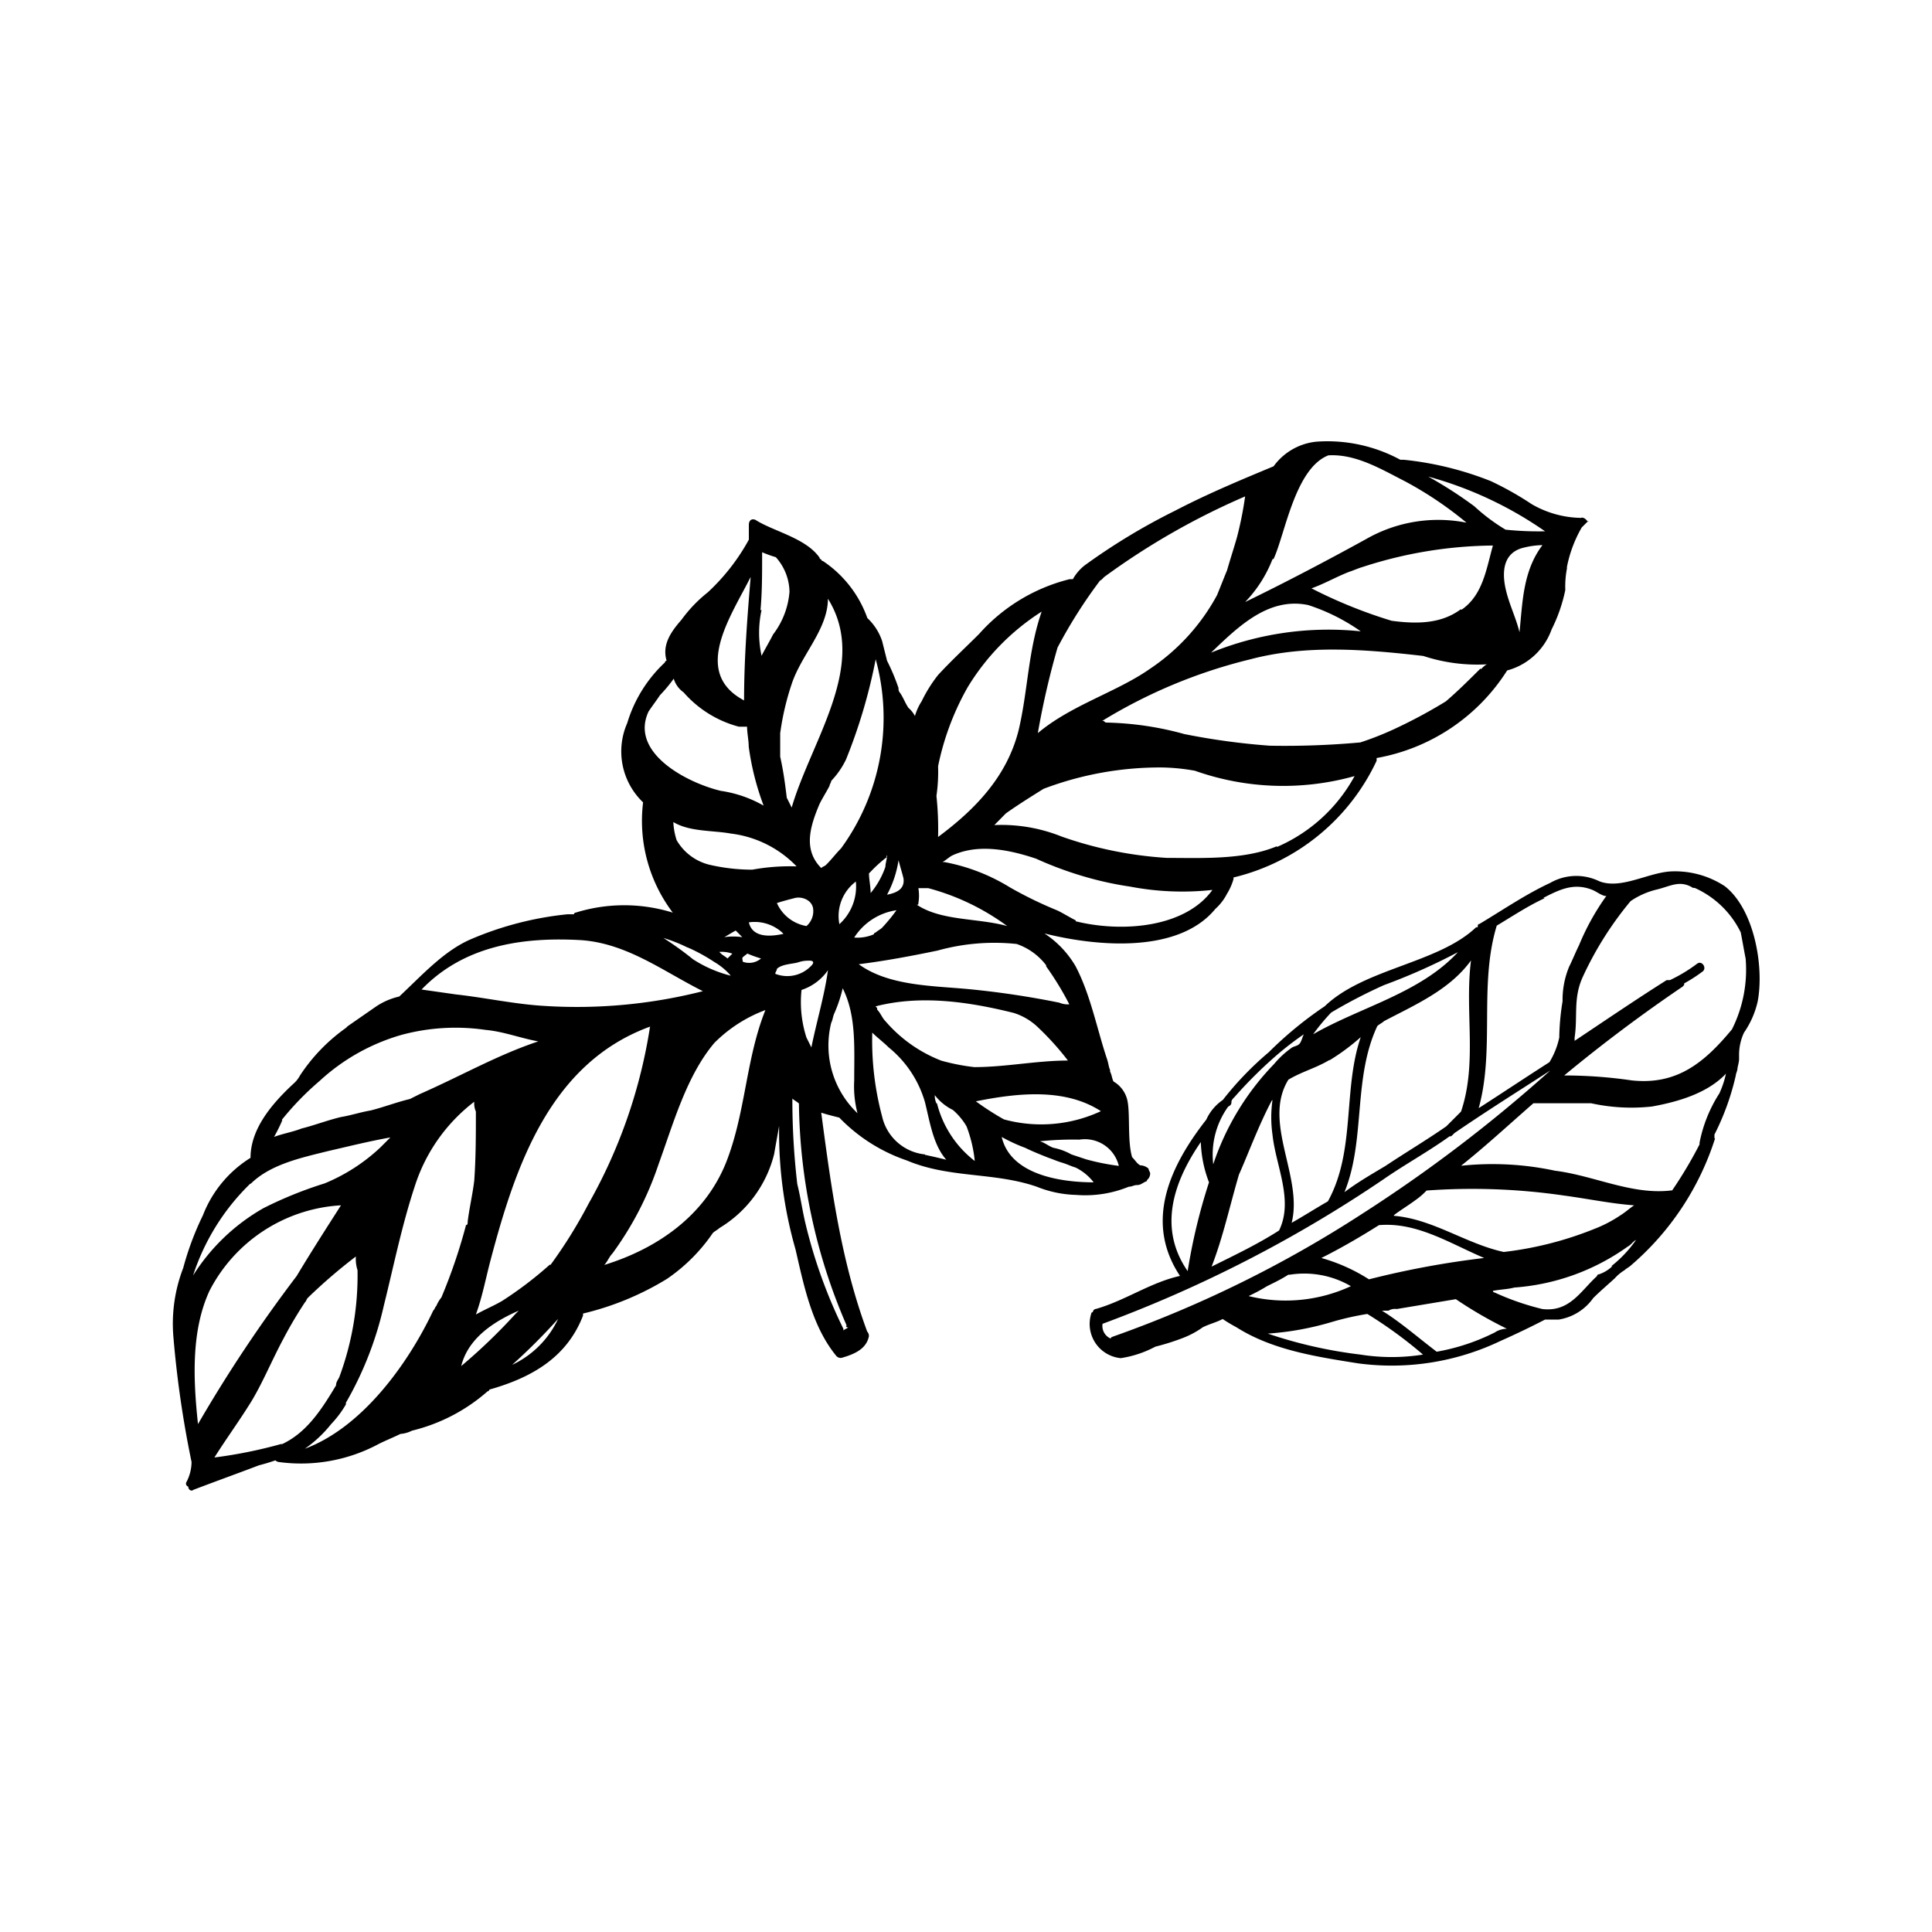 <svg xmlns="http://www.w3.org/2000/svg" viewBox="0 0 141.2 141.2"><defs><style>.cls-1{fill:none;}.cls-2{}</style></defs><g id="Calque_2" data-name="Calque 2"><g id="Layer_1" data-name="Layer 1"><rect class="cls-1" width="141.2" height="141.2" rx="70.6"/><path class="cls-2" d="M115.56,37.85a7.4,7.4,0,0,1-3.61-1,23,23,0,0,0-3-1.69,23.66,23.66,0,0,0-6.37-1.56h-.24a11.18,11.18,0,0,0-6.13-1.32,4.4,4.4,0,0,0-3.13,1.8c-2.4,1-4.81,2-7.21,3.25a45.88,45.88,0,0,0-6.61,4,3.41,3.41,0,0,0-.85,1h-.24a13.07,13.07,0,0,0-6.61,4c-1,1-2,1.92-3,3a10.36,10.36,0,0,0-1.2,1.92,4,4,0,0,0-.49,1.08,2.11,2.11,0,0,0-.48-.6c-.24-.36-.36-.72-.6-1.08a.44.44,0,0,1-.12-.36,15.27,15.27,0,0,0-.84-2l-.36-1.44a4.07,4.07,0,0,0-1.08-1.68A8.38,8.38,0,0,0,60.14,41a.12.12,0,0,1-.12-.12.12.12,0,0,1-.12-.12c-1-1.44-3.36-1.92-4.68-2.76-.25-.12-.49,0-.49.36v1.08a15.19,15.19,0,0,1-3,3.85,10.22,10.22,0,0,0-1.92,2c-.73.84-1.45,1.8-1.09,3a.12.12,0,0,0-.12.12,10,10,0,0,0-2.76,4.44A5.14,5.14,0,0,0,47,58.64a11.12,11.12,0,0,0,2.17,8.06,11.94,11.94,0,0,0-7.1,0,.12.12,0,0,0-.12.12h-.48a24,24,0,0,0-7,1.8c-2,.84-3.61,2.64-5.29,4.21a5.08,5.08,0,0,0-1.68.72L25.41,75l-.12.12a13,13,0,0,0-3.37,3.49,2.11,2.11,0,0,1-.48.6c-1.68,1.56-3.13,3.36-3.13,5.41a8.6,8.6,0,0,0-3.48,4.2,21.44,21.44,0,0,0-1.44,3.85,11.34,11.34,0,0,0-.72,5A76.19,76.19,0,0,0,14,106.85a3.2,3.2,0,0,1-.36,1.44.23.23,0,0,0,.12.36c0,.24.24.36.36.24,1.56-.6,3.24-1.2,4.81-1.8.48-.12.84-.24,1.2-.36a.42.42,0,0,0,.24.12,12,12,0,0,0,7.33-1.33c.48-.24,1.08-.48,1.56-.72a2.27,2.27,0,0,0,.85-.24,13,13,0,0,0,5.53-2.88.12.12,0,0,0,.12-.12c3-.85,5.65-2.29,6.85-5.41V96a21,21,0,0,0,6.13-2.53,12.78,12.78,0,0,0,3.36-3.36c.12-.12.36-.24.48-.36a8.78,8.78,0,0,0,4-5.41c.12-.72.24-1.33.36-2.05v.24a31,31,0,0,0,1.2,8.78c.61,2.64,1.21,5.65,3,7.81a.44.44,0,0,0,.36.12c.84-.24,1.8-.6,2-1.56a.44.44,0,0,0-.12-.36c-1.92-5.17-2.64-10.58-3.36-16,.36.12.84.24,1.32.36a12.4,12.4,0,0,0,4.93,3.13c3.12,1.32,6.37.84,9.5,1.92a8.25,8.25,0,0,0,2.88.6,8.41,8.41,0,0,0,3.85-.6c.24,0,.36-.12.6-.12s.36-.12.6-.24.12,0,.12-.12a.62.62,0,0,0,.24-.48c0-.12-.12-.24-.12-.36a.92.92,0,0,0-.6-.24c-.24-.12-.36-.36-.6-.6-.36-1.21-.12-3.25-.36-4.21a2.14,2.14,0,0,0-1-1.32c-.12-.24-.12-.48-.25-.72v-.12c-.11-.24-.11-.48-.24-.85-.72-2.16-1.2-4.68-2.28-6.73a7.2,7.2,0,0,0-2.28-2.4c4,1,9.85,1.44,12.5-1.8a3.78,3.78,0,0,0,.84-1.09,4.26,4.26,0,0,0,.48-1.08v-.12a15.54,15.54,0,0,0,10.46-8.53V55.4A14.23,14.23,0,0,0,110.15,49a4.76,4.76,0,0,0,3.25-3,11.61,11.61,0,0,0,1-2.88,6.93,6.93,0,0,1,.12-1.57v-.12a9.41,9.41,0,0,1,1.08-2.88l.48-.48c0,.24-.12-.24-.48-.24Zm-22.48,3c.84-1.8,1.56-6.61,4-7.57,2-.12,3.85,1,5.65,1.92a26.8,26.8,0,0,1,4.45,3,10.6,10.6,0,0,0-7.34,1.2C96.93,41,94,42.54,91,44a9.43,9.43,0,0,0,2-3.13Zm2.53,3.37a14.39,14.39,0,0,1,3.84,1.92A22.77,22.77,0,0,0,88.51,47.7c2-1.92,4.21-4.08,7.1-3.48ZM80.46,42.41l.24-.24A52.65,52.65,0,0,1,91,36.28a26.27,26.27,0,0,1-.6,3c-.24.84-.48,1.56-.72,2.4-.25.6-.48,1.2-.73,1.81a15.11,15.11,0,0,1-4.92,5.4c-2.41,1.69-5.77,2.65-8.18,4.69a58.67,58.67,0,0,1,1.44-6.25,35.86,35.86,0,0,1,3.13-4.93ZM68.56,56a19.6,19.6,0,0,1,2.16-5.77,17,17,0,0,1,5.41-5.53c-1,2.88-1,5.77-1.68,8.65-.84,3.37-3.13,5.77-5.89,7.82a23.23,23.23,0,0,0-.12-3A12.34,12.34,0,0,0,68.56,56ZM67.12,66a3.3,3.3,0,0,0,0-1.09h.72a17.21,17.21,0,0,1,5.77,2.77c-2.17-.6-4.81-.36-6.61-1.56.12,0,.12,0,.12-.12Zm-1.45-3.13c.12.48.24.84.36,1.32.12.84-.6,1.08-1.2,1.2a7.79,7.79,0,0,0,.84-2.52Zm-.12,3.61a12.75,12.75,0,0,1-1.08,1.32c-.12.12-.36.24-.48.36a.12.12,0,0,0-.12.12,3,3,0,0,1-1.44.24,4.42,4.42,0,0,1,3.12-2Zm-4.2,1.08a3.14,3.14,0,0,1,1.2-3.13A3.71,3.71,0,0,1,61.35,67.54Zm3.48-5.05c0,.24-.12.6-.12.84a6.09,6.09,0,0,1-1.08,1.92c0-.48-.12-1-.12-1.44l.12-.12a9.74,9.74,0,0,1,1.2-1.08c-.12,0,0-.12,0-.12Zm-3-7A39.57,39.57,0,0,0,64,48.18,16.18,16.18,0,0,1,61.47,62c-.36.36-.72.84-1.09,1.2-.12.12-.24.12-.36.24-1.32-1.32-.84-3-.12-4.69.24-.48.48-.84.73-1.32,0-.12.12-.24.12-.36a6.1,6.1,0,0,0,1.08-1.56Zm-7.1,11.9a3,3,0,0,1,2.41.72l.12.12c-1.08.24-2.28.24-2.53-.84Zm-1.8,1.08c.24-.12.6-.36.84-.48l.48.48a4.84,4.84,0,0,0-1.32,0Zm.6,1.2-.36.36c-.12-.12-.36-.24-.48-.36l-.12-.12A2.34,2.34,0,0,1,53.53,69.7Zm-1.68-6.49a3.81,3.81,0,0,1-2.4-1.8,5.1,5.1,0,0,1-.24-1.32c1.2.72,2.88.6,4.2.84a8,8,0,0,1,4.81,2.4,15.29,15.29,0,0,0-3.24.24,13.86,13.86,0,0,1-3.13-.36Zm2.4,6.85c0-.12.25-.24.37-.36a8.27,8.27,0,0,0,1,.36,1.33,1.33,0,0,1-1.33.24ZM56.78,66c.36-.12.84-.25,1.32-.37s1.2.12,1.32.73a1.43,1.43,0,0,1-.48,1.32A2.89,2.89,0,0,1,56.78,66Zm3.73-22.24c3,4.8-1.21,10.33-2.65,15.26l-.36-.72c-.12-1-.24-1.92-.48-3V53.59a19.53,19.53,0,0,1,.84-3.6c.72-2.17,2.65-4,2.65-6.25Zm-4.93.84c.12-1.32.12-2.65.12-4v-.24a8.27,8.27,0,0,0,1,.36,3.88,3.88,0,0,1,1,2.53,5.89,5.89,0,0,1-1.2,3.12c-.24.48-.6,1.08-.84,1.56a7.91,7.91,0,0,1,0-3.36Zm-.72-2.41c-.25,3-.48,6-.48,9C50.53,49.15,53.41,45.06,54.86,42.17ZM47.4,52c.24-.36.6-.84.84-1.2a10.51,10.51,0,0,0,1-1.2,1.87,1.87,0,0,0,.72,1A8.11,8.11,0,0,0,54,53.11h.6c0,.48.12,1,.12,1.45a19.56,19.56,0,0,0,1.09,4.32,8.87,8.87,0,0,0-3.13-1.08C50.17,57.2,46,55,47.4,52Zm2.89,17.19a.12.12,0,0,0,.12.12,13.12,13.12,0,0,1,1.8,1,4.7,4.7,0,0,1,1.2,1,9.2,9.2,0,0,1-2.76-1.2,23.07,23.07,0,0,0-2.17-1.56,11.36,11.36,0,0,1,1.81.72Zm-7.82-.48c3.37.24,6,2.28,8.9,3.73a37.36,37.36,0,0,1-11.54,1.08c-2.16-.12-4.33-.6-6.49-.84l-2.53-.36c3.13-3.25,7.46-3.85,11.66-3.61ZM20.6,81.84A21,21,0,0,1,23.36,79a14.84,14.84,0,0,1,6-3.37,15.15,15.15,0,0,1,6.13-.36c1.32.12,2.53.6,3.85.84-3,1-5.65,2.53-8.66,3.85l-.72.36c-1,.24-1.92.6-2.88.84-.72.12-1.44.36-2.17.48-1,.24-1.92.6-2.88.84-.6.24-1.32.36-2,.61a12.12,12.12,0,0,0,.6-1.21Zm-2.29,4.69c1.44-1.44,3.73-1.92,5.65-2.4,1.57-.36,3-.72,4.57-1l-.72.72a13.31,13.31,0,0,1-4.09,2.64,29.17,29.17,0,0,0-4.45,1.8,14.6,14.6,0,0,0-5.16,4.93,16.41,16.41,0,0,1,4.2-6.73Zm-3,7.81a11.55,11.55,0,0,1,9.61-6.25c-1.08,1.69-2.16,3.37-3.24,5.17a104.29,104.29,0,0,0-7.21,10.82c-.36-3.36-.49-6.85.84-9.74Zm5.29,11.18a34.13,34.13,0,0,1-4.93,1c.84-1.33,1.8-2.65,2.64-4s1.57-3.13,2.41-4.69a30.35,30.35,0,0,1,1.56-2.64c.12-.12.12-.25.24-.36a38.65,38.65,0,0,1,3.49-3,2.64,2.64,0,0,0,.12,1,21.35,21.35,0,0,1-1.33,7.81c-.12.25-.24.37-.24.61-1.08,1.8-2.16,3.48-4,4.32ZM31.9,95.43c-.12.12-.12.24-.24.36-1.81,3.84-5.17,8.53-9.38,10.09a9,9,0,0,0,1.92-1.8,7.48,7.48,0,0,0,1.08-1.44v-.12a25.31,25.31,0,0,0,2.77-7.09c.72-2.89,1.32-5.89,2.28-8.78a12.59,12.59,0,0,1,4.33-6.13,1.52,1.52,0,0,0,.12.72c0,1.69,0,3.37-.12,5.05-.12,1-.36,2-.48,3,0,.12,0,.24-.12.24a39.68,39.68,0,0,1-1.8,5.29,2.62,2.62,0,0,0-.36.6Zm1.8,4.44c.48-2,2.28-3.24,4.21-4.08l-.24.24a41.35,41.35,0,0,1-4,3.84Zm3.73-.12a44.38,44.38,0,0,0,3.36-3.36,7,7,0,0,1-3.36,3.36Zm2.76-7.33a27.41,27.41,0,0,1-3.48,2.65c-.61.36-1.21.6-1.93,1,.48-1.32.72-2.65,1.08-4,1.81-6.85,4.33-14.3,11.54-17a.12.12,0,0,0,.12-.12A38,38,0,0,1,43,88a34.75,34.75,0,0,1-2.77,4.45ZM53.05,85c-1.56,3.85-5,6.25-8.89,7.45.24-.24.36-.6.6-.84a23.76,23.76,0,0,0,3.36-6.49c1.09-3,2.05-6.49,4.09-8.9a10.36,10.36,0,0,1,3.73-2.4C54.5,77.4,54.5,81.36,53.05,85Zm3.61-13.83c0-.12.12-.24.12-.36.36-.36,1.2-.36,1.56-.48s.6-.12.84-.12.36.12.12.36a2.4,2.4,0,0,1-2.64.6Zm5.17,25.73A.12.12,0,0,0,62,97c-.12.12-.24.12-.36.24v-.12a36.91,36.91,0,0,1-2.77-7.69c-.24-1-.36-1.93-.6-2.89a53,53,0,0,1-.36-6.25c.12.12.36.24.48.36a41.75,41.75,0,0,0,3.49,16.23ZM59.3,76.55l-.36-.72a8.42,8.42,0,0,1-.36-3.48,3.8,3.8,0,0,0,1.93-1.44c-.24,1.8-.85,3.84-1.21,5.64Zm1.45-1.8c.12-.24.12-.48.24-.72a10.56,10.56,0,0,0,.6-1.8c1,2,.84,4.32.84,6.73a7.77,7.77,0,0,0,.24,2.4,6.83,6.83,0,0,1-1.92-6.61Zm6.85,9.62a3.58,3.58,0,0,1-3.13-2.77,21.38,21.38,0,0,1-.72-6.13c.36.36.84.72,1.2,1.08a8,8,0,0,1,2.65,4c.36,1.44.6,3.13,1.56,4.21-.48-.12-1-.24-1.56-.36Zm.84-3.73a1.3,1.3,0,0,1-.12-.6,3.75,3.75,0,0,0,1.32,1.08,4.7,4.7,0,0,1,1,1.2,9.79,9.79,0,0,1,.6,2.53,7.68,7.68,0,0,1-2.76-4.21Zm.36-3.12a10.28,10.28,0,0,1-4.09-2.89c-.24-.24-.36-.6-.6-.84,0-.12,0-.12-.12-.24,3.25-.84,6.73-.36,10.1.48a4.52,4.52,0,0,1,1.8,1.08,20.54,20.54,0,0,1,2.16,2.4c-2.28,0-4.56.48-6.85.48a15.65,15.65,0,0,1-2.4-.47Zm4.33,5.53a12.11,12.11,0,0,0,1.8.84c.48.24,1.08.48,1.68.72.36.12.6.24,1,.36s.61.24,1,.36a3.75,3.75,0,0,1,1.32,1.08c-2.53,0-6.13-.6-6.73-3.36Zm8.65,2.16a17,17,0,0,1-2.4-.48l-1.08-.36A4.36,4.36,0,0,0,77,83.89c-.36-.12-.6-.36-1-.48a23.28,23.28,0,0,1,2.89-.12,2.55,2.55,0,0,1,2.88,1.92Zm-1.32-4a10.34,10.34,0,0,1-7.09.6,20.76,20.76,0,0,1-2.05-1.32c3-.6,6.49-1,9.14.72Zm-4-10.58a22,22,0,0,1,1.69,2.77,1.56,1.56,0,0,1-.73-.12,64.5,64.5,0,0,0-6.73-1c-2.64-.24-5.77-.24-7.93-1.81,1.92-.24,3.85-.6,5.77-1a15.5,15.5,0,0,1,5.77-.48,4.56,4.56,0,0,1,2.16,1.56Zm2.17-3.36c-.48-.24-.85-.48-1.33-.72a29.49,29.49,0,0,1-3.48-1.69A14,14,0,0,0,69,63h-.12c.24-.12.48-.36.72-.48,1.81-.84,4-.48,6.13.24a26.39,26.39,0,0,0,4,1.44,24.58,24.58,0,0,0,2.88.6,20.24,20.24,0,0,0,6,.24c-2,2.77-6.61,3.13-10,2.29Zm14.66-5.41c-2.4,1-5.53.84-8,.84a28.34,28.34,0,0,1-7.7-1.56,11.83,11.83,0,0,0-4.92-.84l.24-.24.6-.61c.84-.6,1.8-1.2,2.76-1.8a24,24,0,0,1,8.66-1.56,14.77,14.77,0,0,1,2.4.24A19.33,19.33,0,0,0,99,56.72a11.76,11.76,0,0,1-5.65,5.17Zm14.91-13c-.84.84-1.69,1.68-2.53,2.4a36.86,36.86,0,0,1-3.72,2,22.58,22.58,0,0,1-2.53,1,60.85,60.85,0,0,1-6.61.24,50.3,50.3,0,0,1-6.25-.85,23,23,0,0,0-5.65-.84c-.12,0-.12,0-.24-.12h-.12A37.83,37.83,0,0,1,91.4,48.18c4.08-1.08,8.41-.72,12.62-.24a12.61,12.61,0,0,0,4.69.61c-.12,0-.36.24-.48.36Zm-1.44-4.33c-1.45,1.08-3.25,1.08-5.05.84A35.33,35.33,0,0,1,95.85,43c1-.36,1.8-.84,2.76-1.21.36-.12.6-.24,1-.36a31.51,31.51,0,0,1,9.5-1.56c-.48,1.68-.72,3.61-2.29,4.69Zm4.32,1.8c-.24-1.08-.72-2-1-3.12s-.36-2.65,1.08-3.13a6.09,6.09,0,0,1,1.57-.24c-1.45,1.92-1.45,4.21-1.69,6.49ZM110,38.69A13.85,13.85,0,0,1,107.75,37a30.76,30.76,0,0,0-3.37-2.17,27.76,27.76,0,0,1,8.54,4,23.2,23.2,0,0,1-2.89-.12ZM125.3,83.17h0v-.25a18.61,18.61,0,0,0,1.56-4.32c0-.12.12-.36.12-.48s.12-.48.12-.72v-.24a3.85,3.85,0,0,1,.36-1.69,6.54,6.54,0,0,0,1-2.28c.48-2.53-.24-6.73-2.4-8.42a6.62,6.62,0,0,0-4-1.08c-1.68.12-3.6,1.32-5.17.72a3.83,3.83,0,0,0-3.6.12c-1.81.84-3.49,2-5.17,3-.12,0-.12.12-.12.24h-.12c-2.77,2.64-8.18,3-11.06,5.77a27.71,27.71,0,0,0-4.09,3.36,23.36,23.36,0,0,0-3.36,3.49,3.47,3.47,0,0,0-1.21,1.44c-2.64,3.37-4.56,7.45-1.92,11.42-2.16.48-4,1.8-6.13,2.41a.26.26,0,0,0-.24.24.12.12,0,0,0-.12.12,2.51,2.51,0,0,0,2.16,3.24,7.82,7.82,0,0,0,2.53-.84,17.09,17.09,0,0,0,1.92-.6A6.47,6.47,0,0,0,87.91,97c.49-.24,1-.36,1.45-.6a11.07,11.07,0,0,0,1,.6c2.64,1.68,5.89,2.16,8.89,2.64A18.44,18.44,0,0,0,109.67,98c1.08-.48,2.17-1,3.25-1.56h1a3.82,3.82,0,0,0,2.52-1.57c.48-.48,1.09-1,1.57-1.44a3.18,3.18,0,0,1,.72-.6c.12-.12.36-.24.48-.36a20.36,20.36,0,0,0,6.13-9.25Zm-6.13-17.31a5.73,5.73,0,0,1,1.92-.85c1-.24,1.68-.72,2.64-.12h.12a6.85,6.85,0,0,1,3.37,3.25c.12.6.24,1.32.36,1.92a9.71,9.71,0,0,1-1,5.17c-2,2.41-4,4.09-7.33,3.73a34.18,34.18,0,0,0-4.93-.36q4.14-3.43,8.65-6.49c.12-.12.12-.12.12-.24a11.19,11.19,0,0,0,1.32-.85c.37-.24,0-.84-.36-.6a11.43,11.43,0,0,1-2,1.21h-.24c-2.28,1.44-4.57,3-6.73,4.44v-.24c.24-1.56-.12-2.88.6-4.44a24.91,24.91,0,0,1,3.49-5.53Zm-6.37-.24C114,65,115,64.53,116.28,65c.36.12.6.36,1,.48h.12a17.85,17.85,0,0,0-2,3.61c-.24.48-.48,1.08-.72,1.56a6.35,6.35,0,0,0-.48,2.53,17.9,17.9,0,0,0-.24,2.52v.12a5.71,5.71,0,0,1-.72,1.81c-1.69,1.08-3.49,2.28-5.17,3.36,1.2-4.33,0-9,1.32-13.34,1.2-.72,2.28-1.44,3.49-2Zm-5.29,4.56c-.48,3.73.48,7.46-.73,11.06l-1.08,1.08c-1.44,1-3,1.93-4.44,2.89-1,.6-2.05,1.2-3,1.92,1.56-3.84.6-8.29,2.4-12.14.12-.12.37-.24.49-.36,2.28-1.2,4.8-2.28,6.37-4.45ZM97.29,74a37.94,37.94,0,0,1,3.85-2,44.34,44.34,0,0,0,5.41-2.41c-2.77,3-7.1,4-10.58,6A15.2,15.2,0,0,1,97.29,74Zm-.12,3.49a16,16,0,0,0,2.28-1.69c-1.32,3.85-.36,8.3-2.4,12-.84.48-1.8,1.09-2.65,1.57.85-3.37-2.16-7.34-.24-10.46,1-.6,2-.84,3-1.44ZM93,80.4a8.94,8.94,0,0,0,0,2.53c.24,2.28,1.56,4.8.48,7-1.56,1-3.24,1.8-4.93,2.64.84-2.16,1.33-4.45,2-6.73.6-1.32,1.44-3.61,2.4-5.41Zm-3.24.48h0c.24-.12.24-.24.24-.36s.12-.24.24-.36a32.58,32.58,0,0,1,2.88-2.88,23.21,23.21,0,0,1,2.17-1.69c-.12.24-.12.36-.25.6s-.36.24-.6.36a6.62,6.62,0,0,0-1.32,1.21,19.27,19.27,0,0,0-4.45,7.33,6,6,0,0,1,1.09-4.21Zm-2,2.53a8.9,8.9,0,0,0,.6,3,42.49,42.49,0,0,0-1.56,6.49c-2.16-3.12-1.08-6.49,1-9.49ZM81.3,97.71a.12.12,0,0,0-.12.12,1,1,0,0,1-.6-1.08,95.47,95.47,0,0,0,20.56-10.58c1.56-1.08,3.24-2,4.8-3.12.12,0,.12,0,.24-.12l.12-.12c2.29-1.57,4.57-3,7-4.57A106.94,106.94,0,0,1,99.57,88.7a86.13,86.13,0,0,1-18.27,9Zm18.75-4.21a12.91,12.91,0,0,0-3.48-1.56c1.44-.72,2.88-1.56,4.21-2.4,2.76-.24,5.16,1.32,7.69,2.4a65.11,65.11,0,0,0-8.42,1.56Zm1.81-4.68c.48-.37,1.08-.73,1.56-1.09a5.22,5.22,0,0,0,.84-.72,46.34,46.34,0,0,1,10,.36c1.8.24,3.48.6,5.17.72-.36.24-.6.48-1,.73a9.57,9.57,0,0,1-1.92,1,25.49,25.49,0,0,1-6.61,1.68c-2.76-.6-5.17-2.4-8-2.64ZM91.28,94.71A13,13,0,0,0,92.6,94c.48-.24,1-.48,1.56-.84h.12a6.75,6.75,0,0,1,4.45.84,11.35,11.35,0,0,1-7.45.73Zm1.32,2.76a21.42,21.42,0,0,0,4.69-.84,20.9,20.9,0,0,1,2.64-.6A31.76,31.76,0,0,1,104,99a14.57,14.57,0,0,1-4.57,0,33.35,33.35,0,0,1-6.85-1.56Zm16.71-.12A15.31,15.31,0,0,1,105,98.79c-1.32-1-2.64-2.16-4-3h.48a.9.9,0,0,1,.6-.12l4.32-.72a30.58,30.58,0,0,0,3.73,2.16,1.73,1.73,0,0,0-.84.24Zm8.53-4.81a2.61,2.61,0,0,1-1,.6.12.12,0,0,0-.12.12c-1.2,1.09-2,2.65-4,2.41a19,19,0,0,1-3.49-1.21.12.12,0,0,1-.12-.12c.6-.11,1.08-.11,1.56-.24a16.23,16.23,0,0,0,8.3-3c.24-.12.36-.36.6-.48a8.83,8.83,0,0,1-1.81,1.92ZM122.17,87c-2.88.36-5.65-1.08-8.53-1.44a21.82,21.82,0,0,0-6.86-.36c1.81-1.44,3.49-3,5.29-4.57h4.21a13.72,13.72,0,0,0,4.45.24c2-.36,4.09-1,5.41-2.4a6.77,6.77,0,0,1-.48,1.44,10.31,10.31,0,0,0-1.45,3.61v.12a31.27,31.27,0,0,1-2,3.36Z"/></g></g></svg>